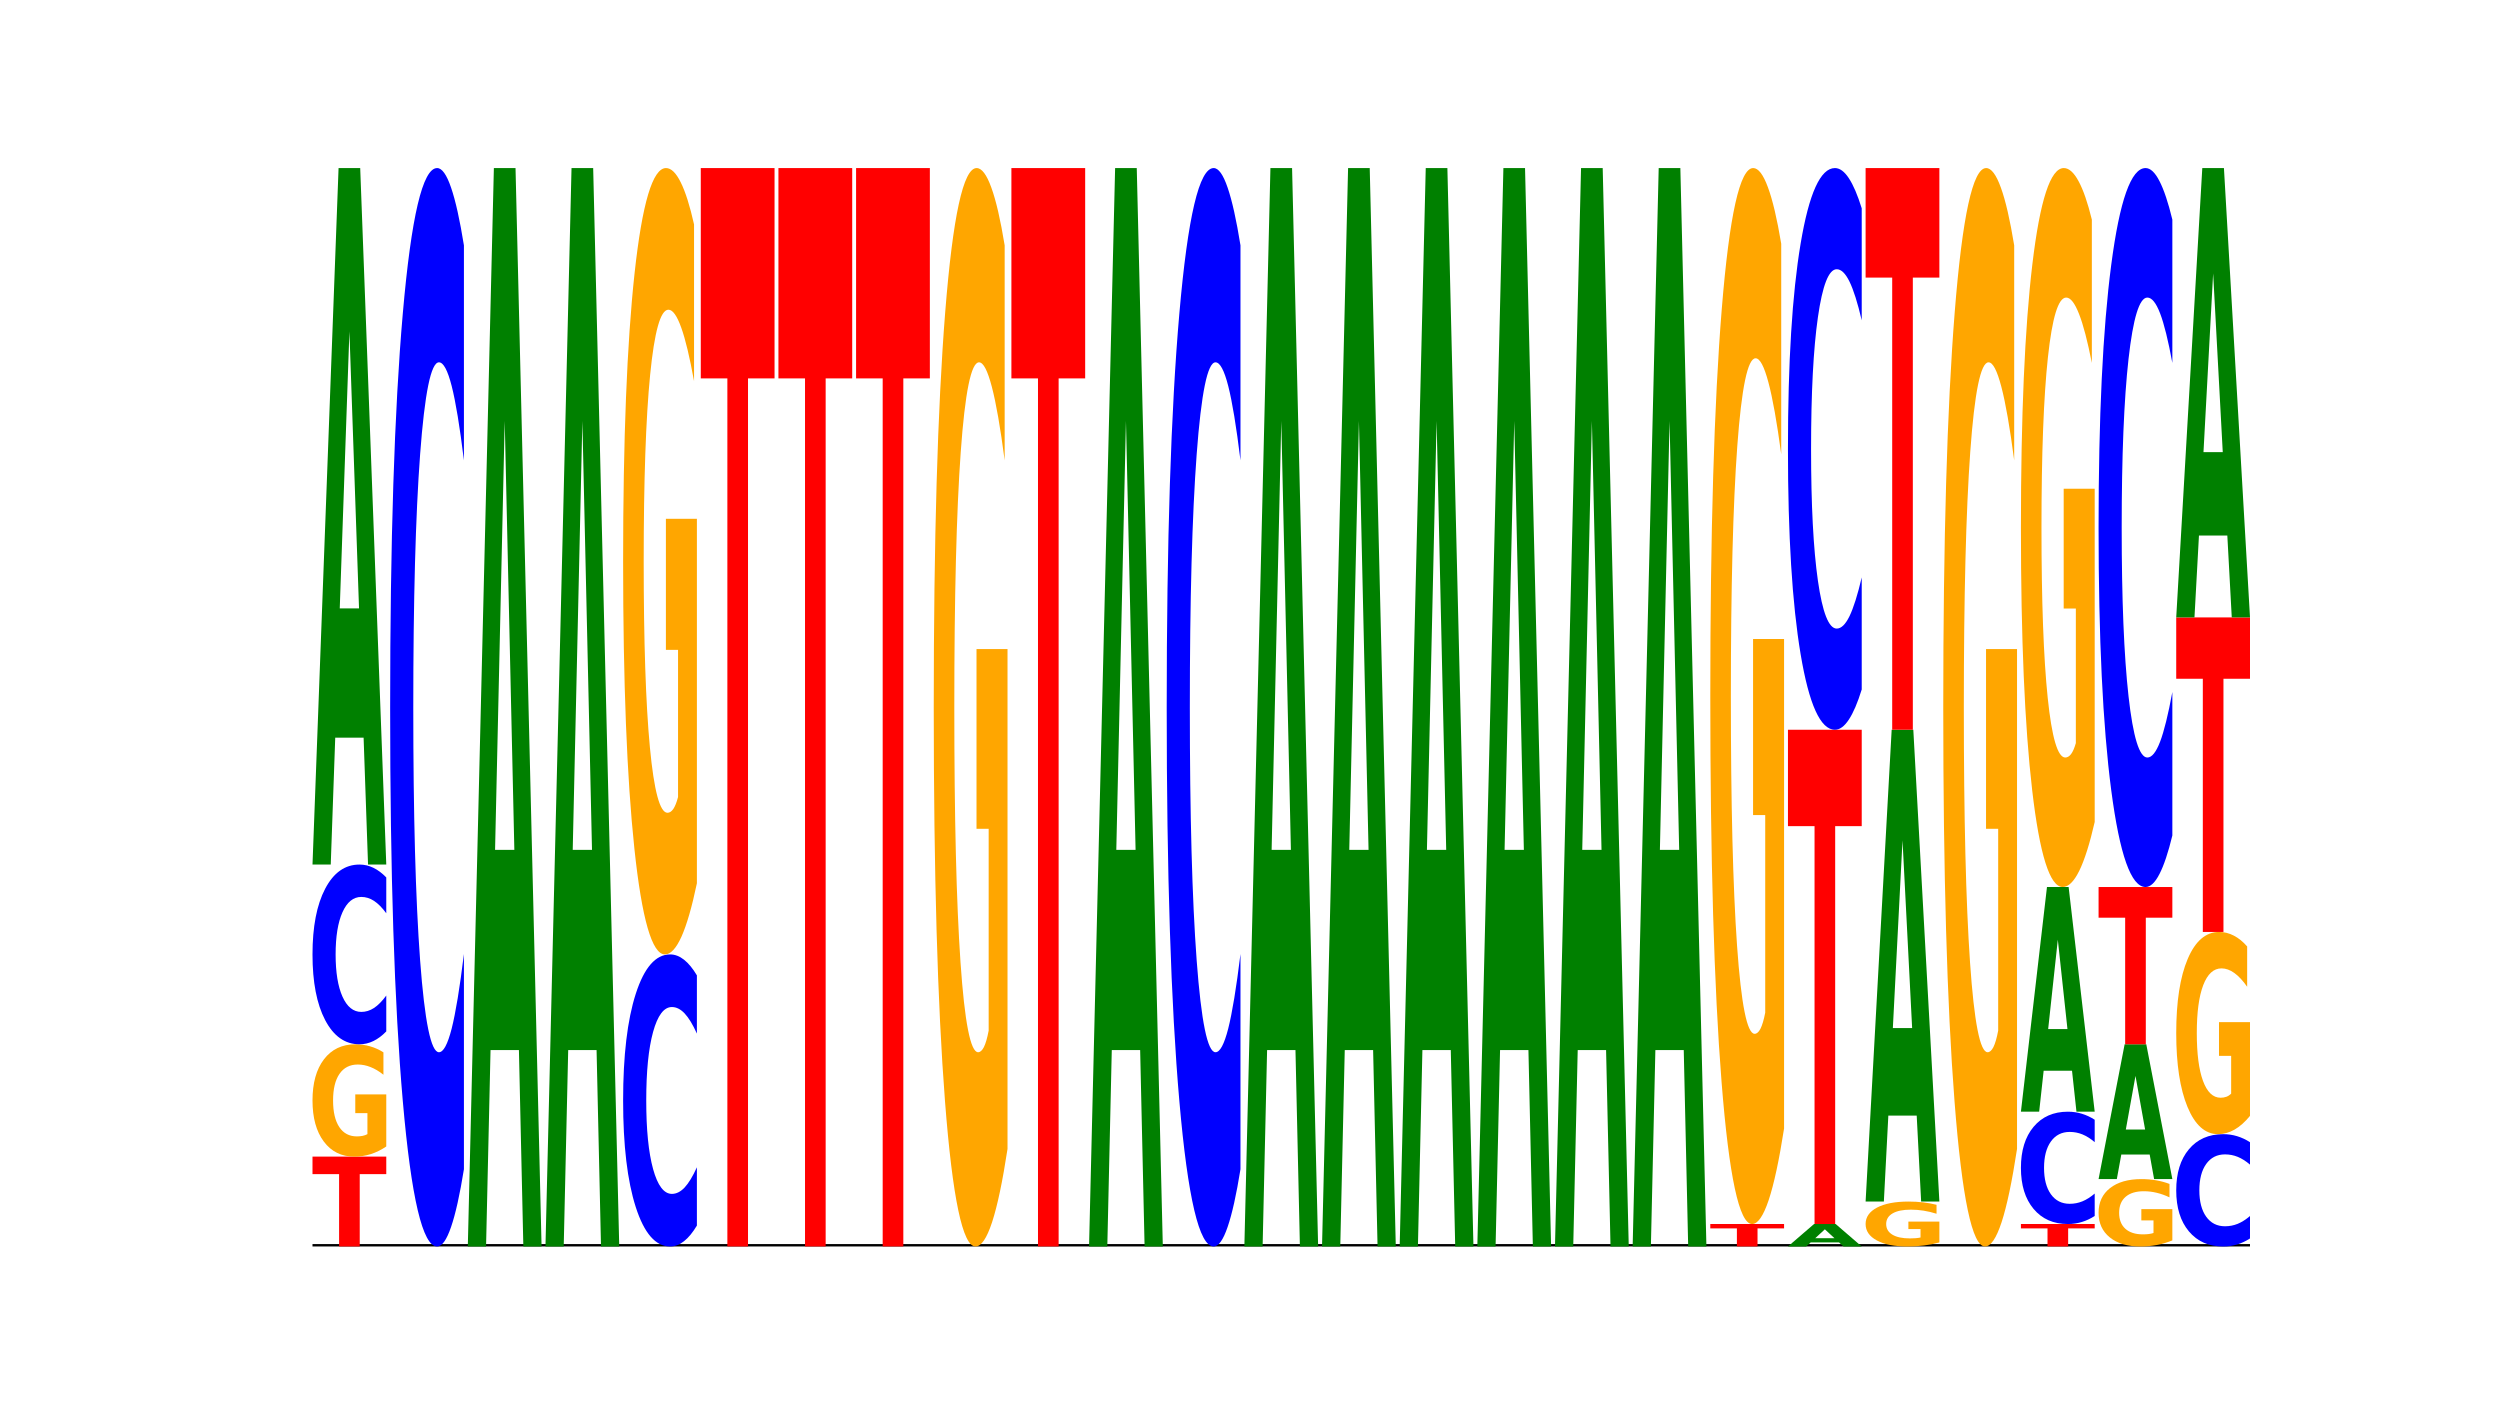 <?xml version="1.0" encoding="utf-8" standalone="no"?>
<!DOCTYPE svg PUBLIC "-//W3C//DTD SVG 1.1//EN"
  "http://www.w3.org/Graphics/SVG/1.1/DTD/svg11.dtd">
<svg xmlns:xlink="http://www.w3.org/1999/xlink" width="257.04pt" height="144pt" viewBox="0 0 257.04 144" xmlns="http://www.w3.org/2000/svg" version="1.1">
 <defs>
  <style type="text/css">*{stroke-linejoin: round; stroke-linecap: butt}</style>
 </defs>
 <g id="figure_1">
  <g id="patch_1">
   <path d="M 0 144 
L 257.04 144 
L 257.04 0 
L 0 0 
z
" style="fill: #ffffff"/>
  </g>
  <g id="axes_1">
   <g id="line2d_1">
    <path d="M 32.13 128.16 
L 231.336 128.16 
" clip-path="url(#pb40fbdfa5d)" style="fill: none; stroke: #000000; stroke-width: 0.5; stroke-linecap: square"/>
   </g>
   <g id="patch_2">
    <path d="M 32.13 118.92 
L 39.715 118.92 
L 39.715 120.722 
L 36.986 120.722 
L 36.986 128.16 
L 34.864 128.16 
L 34.864 120.722 
L 32.13 120.722 
L 32.13 118.92 
z
" clip-path="url(#pb40fbdfa5d)" style="fill: #ff0000"/>
   </g>
   <g id="patch_3">
    <path d="M 39.715 117.875 
Q 38.95 118.397 38.127 118.66 
Q 37.305 118.92 36.427 118.92 
Q 34.445 118.92 33.288 117.364 
Q 32.13 115.809 32.13 113.149 
Q 32.13 110.457 33.308 108.914 
Q 34.488 107.37 36.54 107.37 
Q 37.33 107.37 38.054 107.58 
Q 38.78 107.788 39.423 108.198 
L 39.423 110.5 
Q 38.76 109.973 38.103 109.713 
Q 37.447 109.45 36.788 109.45 
Q 35.567 109.45 34.906 110.41 
Q 34.245 111.366 34.245 113.149 
Q 34.245 114.914 34.882 115.878 
Q 35.52 116.84 36.693 116.84 
Q 37.012 116.84 37.286 116.785 
Q 37.56 116.727 37.777 116.608 
L 37.777 114.446 
L 36.528 114.446 
L 36.528 112.521 
L 39.715 112.521 
L 39.715 117.875 
z
" clip-path="url(#pb40fbdfa5d)" style="fill: #ffa600"/>
   </g>
   <g id="patch_4">
    <path d="M 39.715 106.045 
Q 39.081 106.702 38.394 107.034 
Q 37.708 107.37 36.961 107.37 
Q 34.733 107.37 33.431 104.881 
Q 32.13 102.392 32.13 98.136 
Q 32.13 93.864 33.431 91.379 
Q 34.733 88.89 36.961 88.89 
Q 37.708 88.89 38.394 89.226 
Q 39.081 89.558 39.715 90.215 
L 39.715 93.898 
Q 39.075 93.028 38.454 92.623 
Q 37.833 92.219 37.147 92.219 
Q 35.916 92.219 35.211 93.795 
Q 34.507 95.368 34.507 98.136 
Q 34.507 100.892 35.211 102.468 
Q 35.916 104.041 37.147 104.041 
Q 37.833 104.041 38.454 103.637 
Q 39.075 103.228 39.715 102.358 
L 39.715 106.045 
z
" clip-path="url(#pb40fbdfa5d)" style="fill: #0000ff"/>
   </g>
   <g id="patch_5">
    <path d="M 37.384 75.845 
L 34.467 75.845 
L 34.006 88.89 
L 32.13 88.89 
L 34.81 17.28 
L 37.035 17.28 
L 39.715 88.89 
L 37.84 88.89 
L 37.384 75.845 
z
M 34.932 62.554 
L 36.914 62.554 
L 35.925 34.07 
L 34.932 62.554 
z
" clip-path="url(#pb40fbdfa5d)" style="fill: #008000"/>
   </g>
   <g id="patch_6">
    <path d="M 47.699 120.212 
Q 47.065 124.152 46.379 126.144 
Q 45.693 128.16 44.945 128.16 
Q 42.717 128.16 41.416 113.226 
Q 40.114 98.293 40.114 72.754 
Q 40.114 47.124 41.416 32.214 
Q 42.717 17.28 44.945 17.28 
Q 45.693 17.28 46.379 19.296 
Q 47.065 21.288 47.699 25.228 
L 47.699 47.331 
Q 47.059 42.108 46.438 39.68 
Q 45.817 37.253 45.131 37.253 
Q 43.9 37.253 43.195 46.712 
Q 42.492 56.149 42.492 72.754 
Q 42.492 89.291 43.195 98.751 
Q 43.9 108.187 45.131 108.187 
Q 45.817 108.187 46.438 105.76 
Q 47.059 103.309 47.699 98.087 
L 47.699 120.212 
z
" clip-path="url(#pb40fbdfa5d)" style="fill: #0000ff"/>
   </g>
   <g id="patch_7">
    <path d="M 53.353 107.961 
L 50.435 107.961 
L 49.975 128.16 
L 48.098 128.16 
L 50.778 17.28 
L 53.004 17.28 
L 55.683 128.16 
L 53.808 128.16 
L 53.353 107.961 
z
M 50.901 87.382 
L 52.883 87.382 
L 51.893 43.277 
L 50.901 87.382 
z
" clip-path="url(#pb40fbdfa5d)" style="fill: #008000"/>
   </g>
   <g id="patch_8">
    <path d="M 61.337 107.961 
L 58.42 107.961 
L 57.959 128.16 
L 56.083 128.16 
L 58.762 17.28 
L 60.988 17.28 
L 63.668 128.16 
L 61.793 128.16 
L 61.337 107.961 
z
M 58.885 87.382 
L 60.867 87.382 
L 59.877 43.277 
L 58.885 87.382 
z
" clip-path="url(#pb40fbdfa5d)" style="fill: #008000"/>
   </g>
   <g id="patch_9">
    <path d="M 71.652 126.007 
Q 71.017 127.074 70.331 127.614 
Q 69.645 128.16 68.898 128.16 
Q 66.67 128.16 65.368 124.115 
Q 64.067 120.071 64.067 113.154 
Q 64.067 106.213 65.368 102.175 
Q 66.67 98.13 68.898 98.13 
Q 69.645 98.13 70.331 98.676 
Q 71.017 99.216 71.652 100.283 
L 71.652 106.269 
Q 71.012 104.854 70.391 104.197 
Q 69.769 103.539 69.083 103.539 
Q 67.853 103.539 67.147 106.101 
Q 66.444 108.657 66.444 113.154 
Q 66.444 117.633 67.147 120.195 
Q 67.853 122.751 69.083 122.751 
Q 69.769 122.751 70.391 122.093 
Q 71.012 121.429 71.652 120.015 
L 71.652 126.007 
z
" clip-path="url(#pb40fbdfa5d)" style="fill: #0000ff"/>
   </g>
   <g id="patch_10">
    <path d="M 71.652 90.815 
Q 70.887 94.472 70.064 96.31 
Q 69.241 98.13 68.364 98.13 
Q 66.382 98.13 65.224 87.241 
Q 64.067 76.352 64.067 57.73 
Q 64.067 38.891 65.245 28.086 
Q 66.425 17.28 68.476 17.28 
Q 69.267 17.28 69.991 18.75 
Q 70.717 20.203 71.359 23.075 
L 71.359 39.192 
Q 70.696 35.501 70.04 33.68 
Q 69.384 31.843 68.725 31.843 
Q 67.504 31.843 66.843 38.557 
Q 66.182 45.254 66.182 57.73 
Q 66.182 70.089 66.819 76.836 
Q 67.456 83.567 68.629 83.567 
Q 68.949 83.567 69.223 83.183 
Q 69.496 82.782 69.714 81.947 
L 69.714 66.815 
L 68.465 66.815 
L 68.465 53.338 
L 71.652 53.338 
L 71.652 90.815 
z
" clip-path="url(#pb40fbdfa5d)" style="fill: #ffa600"/>
   </g>
   <g id="patch_11">
    <path d="M 72.051 17.28 
L 79.636 17.28 
L 79.636 38.905 
L 76.907 38.905 
L 76.907 128.16 
L 74.785 128.16 
L 74.785 38.905 
L 72.051 38.905 
L 72.051 17.28 
z
" clip-path="url(#pb40fbdfa5d)" style="fill: #ff0000"/>
   </g>
   <g id="patch_12">
    <path d="M 80.035 17.28 
L 87.62 17.28 
L 87.62 38.905 
L 84.891 38.905 
L 84.891 128.16 
L 82.769 128.16 
L 82.769 38.905 
L 80.035 38.905 
L 80.035 17.28 
z
" clip-path="url(#pb40fbdfa5d)" style="fill: #ff0000"/>
   </g>
   <g id="patch_13">
    <path d="M 88.019 17.28 
L 95.604 17.28 
L 95.604 38.905 
L 92.876 38.905 
L 92.876 128.16 
L 90.754 128.16 
L 90.754 38.905 
L 88.019 38.905 
L 88.019 17.28 
z
" clip-path="url(#pb40fbdfa5d)" style="fill: #ff0000"/>
   </g>
   <g id="patch_14">
    <path d="M 103.589 118.128 
Q 102.824 123.144 102.001 125.663 
Q 101.178 128.16 100.301 128.16 
Q 98.319 128.16 97.161 113.226 
Q 96.004 98.293 96.004 72.754 
Q 96.004 46.918 97.182 32.099 
Q 98.361 17.28 100.413 17.28 
Q 101.204 17.28 101.928 19.296 
Q 102.654 21.288 103.296 25.228 
L 103.296 47.331 
Q 102.633 42.269 101.977 39.772 
Q 101.321 37.253 100.661 37.253 
Q 99.441 37.253 98.78 46.46 
Q 98.118 55.645 98.118 72.754 
Q 98.118 89.704 98.756 98.957 
Q 99.393 108.187 100.566 108.187 
Q 100.886 108.187 101.159 107.661 
Q 101.433 107.111 101.651 105.966 
L 101.651 85.214 
L 100.401 85.214 
L 100.401 66.731 
L 103.589 66.731 
L 103.589 118.128 
z
" clip-path="url(#pb40fbdfa5d)" style="fill: #ffa600"/>
   </g>
   <g id="patch_15">
    <path d="M 103.988 17.28 
L 111.573 17.28 
L 111.573 38.905 
L 108.844 38.905 
L 108.844 128.16 
L 106.722 128.16 
L 106.722 38.905 
L 103.988 38.905 
L 103.988 17.28 
z
" clip-path="url(#pb40fbdfa5d)" style="fill: #ff0000"/>
   </g>
   <g id="patch_16">
    <path d="M 117.226 107.961 
L 114.309 107.961 
L 113.849 128.16 
L 111.972 128.16 
L 114.652 17.28 
L 116.877 17.28 
L 119.557 128.16 
L 117.682 128.16 
L 117.226 107.961 
z
M 114.774 87.382 
L 116.756 87.382 
L 115.767 43.277 
L 114.774 87.382 
z
" clip-path="url(#pb40fbdfa5d)" style="fill: #008000"/>
   </g>
   <g id="patch_17">
    <path d="M 127.541 120.212 
Q 126.907 124.152 126.221 126.144 
Q 125.535 128.16 124.787 128.16 
Q 122.559 128.16 121.258 113.226 
Q 119.956 98.293 119.956 72.754 
Q 119.956 47.124 121.258 32.214 
Q 122.559 17.28 124.787 17.28 
Q 125.535 17.28 126.221 19.296 
Q 126.907 21.288 127.541 25.228 
L 127.541 47.331 
Q 126.901 42.108 126.28 39.68 
Q 125.659 37.253 124.973 37.253 
Q 123.742 37.253 123.037 46.712 
Q 122.334 56.149 122.334 72.754 
Q 122.334 89.291 123.037 98.751 
Q 123.742 108.187 124.973 108.187 
Q 125.659 108.187 126.28 105.76 
Q 126.901 103.309 127.541 98.087 
L 127.541 120.212 
z
" clip-path="url(#pb40fbdfa5d)" style="fill: #0000ff"/>
   </g>
   <g id="patch_18">
    <path d="M 133.195 107.961 
L 130.278 107.961 
L 129.817 128.16 
L 127.941 128.16 
L 130.62 17.28 
L 132.846 17.28 
L 135.525 128.16 
L 133.651 128.16 
L 133.195 107.961 
z
M 130.743 87.382 
L 132.725 87.382 
L 131.735 43.277 
L 130.743 87.382 
z
" clip-path="url(#pb40fbdfa5d)" style="fill: #008000"/>
   </g>
   <g id="patch_19">
    <path d="M 141.179 107.961 
L 138.262 107.961 
L 137.801 128.16 
L 135.925 128.16 
L 138.605 17.28 
L 140.83 17.28 
L 143.51 128.16 
L 141.635 128.16 
L 141.179 107.961 
z
M 138.727 87.382 
L 140.709 87.382 
L 139.72 43.277 
L 138.727 87.382 
z
" clip-path="url(#pb40fbdfa5d)" style="fill: #008000"/>
   </g>
   <g id="patch_20">
    <path d="M 149.163 107.961 
L 146.246 107.961 
L 145.785 128.16 
L 143.909 128.16 
L 146.589 17.28 
L 148.814 17.28 
L 151.494 128.16 
L 149.619 128.16 
L 149.163 107.961 
z
M 146.711 87.382 
L 148.693 87.382 
L 147.704 43.277 
L 146.711 87.382 
z
" clip-path="url(#pb40fbdfa5d)" style="fill: #008000"/>
   </g>
   <g id="patch_21">
    <path d="M 157.147 107.961 
L 154.23 107.961 
L 153.77 128.16 
L 151.893 128.16 
L 154.573 17.28 
L 156.798 17.28 
L 159.478 128.16 
L 157.603 128.16 
L 157.147 107.961 
z
M 154.695 87.382 
L 156.677 87.382 
L 155.688 43.277 
L 154.695 87.382 
z
" clip-path="url(#pb40fbdfa5d)" style="fill: #008000"/>
   </g>
   <g id="patch_22">
    <path d="M 165.131 107.961 
L 162.214 107.961 
L 161.754 128.16 
L 159.877 128.16 
L 162.557 17.28 
L 164.783 17.28 
L 167.462 128.16 
L 165.587 128.16 
L 165.131 107.961 
z
M 162.68 87.382 
L 164.662 87.382 
L 163.672 43.277 
L 162.68 87.382 
z
" clip-path="url(#pb40fbdfa5d)" style="fill: #008000"/>
   </g>
   <g id="patch_23">
    <path d="M 173.116 107.961 
L 170.199 107.961 
L 169.738 128.16 
L 167.862 128.16 
L 170.541 17.28 
L 172.767 17.28 
L 175.447 128.16 
L 173.572 128.16 
L 173.116 107.961 
z
M 170.664 87.382 
L 172.646 87.382 
L 171.656 43.277 
L 170.664 87.382 
z
" clip-path="url(#pb40fbdfa5d)" style="fill: #008000"/>
   </g>
   <g id="patch_24">
    <path d="M 175.846 125.85 
L 183.431 125.85 
L 183.431 126.301 
L 180.702 126.301 
L 180.702 128.16 
L 178.58 128.16 
L 178.58 126.301 
L 175.846 126.301 
L 175.846 125.85 
z
" clip-path="url(#pb40fbdfa5d)" style="fill: #ff0000"/>
   </g>
   <g id="patch_25">
    <path d="M 183.431 116.027 
Q 182.666 120.938 181.843 123.405 
Q 181.02 125.85 180.143 125.85 
Q 178.161 125.85 177.003 111.227 
Q 175.846 96.605 175.846 71.599 
Q 175.846 46.301 177.024 31.79 
Q 178.204 17.28 180.255 17.28 
Q 181.046 17.28 181.77 19.254 
Q 182.496 21.205 183.138 25.062 
L 183.138 46.704 
Q 182.475 41.748 181.819 39.303 
Q 181.163 36.837 180.504 36.837 
Q 179.283 36.837 178.622 45.852 
Q 177.96 54.846 177.96 71.599 
Q 177.96 88.195 178.598 97.255 
Q 179.235 106.293 180.408 106.293 
Q 180.728 106.293 181.002 105.778 
Q 181.275 105.239 181.493 104.118 
L 181.493 83.799 
L 180.243 83.799 
L 180.243 65.7 
L 183.431 65.7 
L 183.431 116.027 
z
" clip-path="url(#pb40fbdfa5d)" style="fill: #ffa600"/>
   </g>
   <g id="patch_26">
    <path d="M 189.084 127.739 
L 186.167 127.739 
L 185.706 128.16 
L 183.83 128.16 
L 186.51 125.85 
L 188.735 125.85 
L 191.415 128.16 
L 189.54 128.16 
L 189.084 127.739 
z
M 186.632 127.31 
L 188.614 127.31 
L 187.625 126.392 
L 186.632 127.31 
z
" clip-path="url(#pb40fbdfa5d)" style="fill: #008000"/>
   </g>
   <g id="patch_27">
    <path d="M 183.83 75.03 
L 191.415 75.03 
L 191.415 84.941 
L 188.686 84.941 
L 188.686 125.85 
L 186.564 125.85 
L 186.564 84.941 
L 183.83 84.941 
L 183.83 75.03 
z
" clip-path="url(#pb40fbdfa5d)" style="fill: #ff0000"/>
   </g>
   <g id="patch_28">
    <path d="M 191.415 70.891 
Q 190.78 72.942 190.094 73.98 
Q 189.408 75.03 188.661 75.03 
Q 186.433 75.03 185.131 67.252 
Q 183.83 59.474 183.83 46.173 
Q 183.83 32.824 185.131 25.058 
Q 186.433 17.28 188.661 17.28 
Q 189.408 17.28 190.094 18.33 
Q 190.78 19.368 191.415 21.419 
L 191.415 32.931 
Q 190.775 30.211 190.154 28.947 
Q 189.533 27.682 188.846 27.682 
Q 187.616 27.682 186.911 32.609 
Q 186.207 37.524 186.207 46.173 
Q 186.207 54.786 186.911 59.713 
Q 187.616 64.628 188.846 64.628 
Q 189.533 64.628 190.154 63.363 
Q 190.775 62.087 191.415 59.367 
L 191.415 70.891 
z
" clip-path="url(#pb40fbdfa5d)" style="fill: #0000ff"/>
   </g>
   <g id="patch_29">
    <path d="M 199.399 127.742 
Q 198.634 127.951 197.811 128.056 
Q 196.989 128.16 196.112 128.16 
Q 194.129 128.16 192.972 127.538 
Q 191.814 126.916 191.814 125.851 
Q 191.814 124.775 192.992 124.157 
Q 194.172 123.54 196.224 123.54 
Q 197.014 123.54 197.738 123.624 
Q 198.464 123.707 199.107 123.871 
L 199.107 124.792 
Q 198.444 124.581 197.788 124.477 
Q 197.131 124.372 196.472 124.372 
Q 195.251 124.372 194.59 124.756 
Q 193.929 125.139 193.929 125.851 
Q 193.929 126.558 194.566 126.943 
Q 195.204 127.328 196.377 127.328 
Q 196.696 127.328 196.97 127.306 
Q 197.244 127.283 197.461 127.235 
L 197.461 126.371 
L 196.212 126.371 
L 196.212 125.6 
L 199.399 125.6 
L 199.399 127.742 
z
" clip-path="url(#pb40fbdfa5d)" style="fill: #ffa600"/>
   </g>
   <g id="patch_30">
    <path d="M 197.068 114.703 
L 194.151 114.703 
L 193.691 123.54 
L 191.814 123.54 
L 194.494 75.03 
L 196.719 75.03 
L 199.399 123.54 
L 197.524 123.54 
L 197.068 114.703 
z
M 194.616 105.7 
L 196.598 105.7 
L 195.609 86.404 
L 194.616 105.7 
z
" clip-path="url(#pb40fbdfa5d)" style="fill: #008000"/>
   </g>
   <g id="patch_31">
    <path d="M 191.814 17.28 
L 199.399 17.28 
L 199.399 28.543 
L 196.67 28.543 
L 196.67 75.03 
L 194.548 75.03 
L 194.548 28.543 
L 191.814 28.543 
L 191.814 17.28 
z
" clip-path="url(#pb40fbdfa5d)" style="fill: #ff0000"/>
   </g>
   <g id="patch_32">
    <path d="M 207.383 118.128 
Q 206.618 123.144 205.796 125.663 
Q 204.973 128.16 204.096 128.16 
Q 202.114 128.16 200.956 113.226 
Q 199.798 98.293 199.798 72.754 
Q 199.798 46.918 200.976 32.099 
Q 202.156 17.28 204.208 17.28 
Q 204.998 17.28 205.723 19.296 
Q 206.448 21.288 207.091 25.228 
L 207.091 47.331 
Q 206.428 42.269 205.772 39.772 
Q 205.116 37.253 204.456 37.253 
Q 203.236 37.253 202.574 46.46 
Q 201.913 55.645 201.913 72.754 
Q 201.913 89.704 202.551 98.957 
Q 203.188 108.187 204.361 108.187 
Q 204.681 108.187 204.954 107.661 
Q 205.228 107.111 205.445 105.966 
L 205.445 85.214 
L 204.196 85.214 
L 204.196 66.731 
L 207.383 66.731 
L 207.383 118.128 
z
" clip-path="url(#pb40fbdfa5d)" style="fill: #ffa600"/>
   </g>
   <g id="patch_33">
    <path d="M 207.783 125.85 
L 215.368 125.85 
L 215.368 126.301 
L 212.639 126.301 
L 212.639 128.16 
L 210.517 128.16 
L 210.517 126.301 
L 207.783 126.301 
L 207.783 125.85 
z
" clip-path="url(#pb40fbdfa5d)" style="fill: #ff0000"/>
   </g>
   <g id="patch_34">
    <path d="M 215.368 125.022 
Q 214.733 125.432 214.047 125.64 
Q 213.361 125.85 212.614 125.85 
Q 210.385 125.85 209.084 124.294 
Q 207.783 122.739 207.783 120.079 
Q 207.783 117.409 209.084 115.856 
Q 210.385 114.3 212.614 114.3 
Q 213.361 114.3 214.047 114.51 
Q 214.733 114.718 215.368 115.128 
L 215.368 117.43 
Q 214.727 116.886 214.106 116.633 
Q 213.485 116.38 212.799 116.38 
Q 211.568 116.38 210.863 117.366 
Q 210.16 118.349 210.16 120.079 
Q 210.16 121.801 210.863 122.787 
Q 211.568 123.77 212.799 123.77 
Q 213.485 123.77 214.106 123.517 
Q 214.727 123.261 215.368 122.717 
L 215.368 125.022 
z
" clip-path="url(#pb40fbdfa5d)" style="fill: #0000ff"/>
   </g>
   <g id="patch_35">
    <path d="M 213.037 110.092 
L 210.12 110.092 
L 209.659 114.3 
L 207.783 114.3 
L 210.462 91.2 
L 212.688 91.2 
L 215.368 114.3 
L 213.493 114.3 
L 213.037 110.092 
z
M 210.585 105.805 
L 212.567 105.805 
L 211.577 96.616 
L 210.585 105.805 
z
" clip-path="url(#pb40fbdfa5d)" style="fill: #008000"/>
   </g>
   <g id="patch_36">
    <path d="M 215.368 84.512 
Q 214.603 87.856 213.78 89.536 
Q 212.957 91.2 212.08 91.2 
Q 210.098 91.2 208.94 81.244 
Q 207.783 71.288 207.783 54.263 
Q 207.783 37.039 208.961 27.159 
Q 210.14 17.28 212.192 17.28 
Q 212.983 17.28 213.707 18.624 
Q 214.433 19.952 215.075 22.579 
L 215.075 37.314 
Q 214.412 33.939 213.756 32.275 
Q 213.1 30.595 212.44 30.595 
Q 211.22 30.595 210.559 36.733 
Q 209.897 42.857 209.897 54.263 
Q 209.897 65.562 210.535 71.731 
Q 211.172 77.885 212.345 77.885 
Q 212.665 77.885 212.938 77.534 
Q 213.212 77.167 213.43 76.404 
L 213.43 62.57 
L 212.18 62.57 
L 212.18 50.247 
L 215.368 50.247 
L 215.368 84.512 
z
" clip-path="url(#pb40fbdfa5d)" style="fill: #ffa600"/>
   </g>
   <g id="patch_37">
    <path d="M 223.352 127.533 
Q 222.587 127.846 221.764 128.004 
Q 220.941 128.16 220.064 128.16 
Q 218.082 128.16 216.924 127.227 
Q 215.767 126.293 215.767 124.697 
Q 215.767 123.082 216.945 122.156 
Q 218.125 121.23 220.176 121.23 
Q 220.967 121.23 221.691 121.356 
Q 222.417 121.481 223.059 121.727 
L 223.059 123.108 
Q 222.396 122.792 221.74 122.636 
Q 221.084 122.478 220.425 122.478 
Q 219.204 122.478 218.543 123.054 
Q 217.881 123.628 217.881 124.697 
Q 217.881 125.756 218.519 126.335 
Q 219.156 126.912 220.329 126.912 
Q 220.649 126.912 220.923 126.879 
Q 221.196 126.844 221.414 126.773 
L 221.414 125.476 
L 220.164 125.476 
L 220.164 124.321 
L 223.352 124.321 
L 223.352 127.533 
z
" clip-path="url(#pb40fbdfa5d)" style="fill: #ffa600"/>
   </g>
   <g id="patch_38">
    <path d="M 221.021 118.705 
L 218.104 118.705 
L 217.643 121.23 
L 215.767 121.23 
L 218.447 107.37 
L 220.672 107.37 
L 223.352 121.23 
L 221.477 121.23 
L 221.021 118.705 
z
M 218.569 116.133 
L 220.551 116.133 
L 219.562 110.62 
L 218.569 116.133 
z
" clip-path="url(#pb40fbdfa5d)" style="fill: #008000"/>
   </g>
   <g id="patch_39">
    <path d="M 215.767 91.2 
L 223.352 91.2 
L 223.352 94.354 
L 220.623 94.354 
L 220.623 107.37 
L 218.501 107.37 
L 218.501 94.354 
L 215.767 94.354 
L 215.767 91.2 
z
" clip-path="url(#pb40fbdfa5d)" style="fill: #ff0000"/>
   </g>
   <g id="patch_40">
    <path d="M 223.352 85.901 
Q 222.717 88.528 222.031 89.856 
Q 221.345 91.2 220.598 91.2 
Q 218.37 91.2 217.068 81.244 
Q 215.767 71.288 215.767 54.263 
Q 215.767 37.176 217.068 27.236 
Q 218.37 17.28 220.598 17.28 
Q 221.345 17.28 222.031 18.624 
Q 222.717 19.952 223.352 22.579 
L 223.352 37.314 
Q 222.712 33.832 222.09 32.214 
Q 221.469 30.595 220.783 30.595 
Q 219.553 30.595 218.847 36.901 
Q 218.144 43.192 218.144 54.263 
Q 218.144 65.288 218.847 71.594 
Q 219.553 77.885 220.783 77.885 
Q 221.469 77.885 222.09 76.266 
Q 222.712 74.633 223.352 71.151 
L 223.352 85.901 
z
" clip-path="url(#pb40fbdfa5d)" style="fill: #0000ff"/>
   </g>
   <g id="patch_41">
    <path d="M 231.336 127.332 
Q 230.702 127.742 230.015 127.95 
Q 229.329 128.16 228.582 128.16 
Q 226.354 128.16 225.052 126.604 
Q 223.751 125.049 223.751 122.389 
Q 223.751 119.719 225.052 118.166 
Q 226.354 116.61 228.582 116.61 
Q 229.329 116.61 230.015 116.82 
Q 230.702 117.028 231.336 117.438 
L 231.336 119.74 
Q 230.696 119.196 230.075 118.943 
Q 229.454 118.69 228.768 118.69 
Q 227.537 118.69 226.832 119.676 
Q 226.128 120.659 226.128 122.389 
Q 226.128 124.111 226.832 125.097 
Q 227.537 126.08 228.768 126.08 
Q 229.454 126.08 230.075 125.827 
Q 230.696 125.571 231.336 125.027 
L 231.336 127.332 
z
" clip-path="url(#pb40fbdfa5d)" style="fill: #0000ff"/>
   </g>
   <g id="patch_42">
    <path d="M 231.336 114.729 
Q 230.571 115.669 229.748 116.142 
Q 228.926 116.61 228.048 116.61 
Q 226.066 116.61 224.909 113.81 
Q 223.751 111.01 223.751 106.221 
Q 223.751 101.377 224.929 98.599 
Q 226.109 95.82 228.161 95.82 
Q 228.951 95.82 229.675 96.198 
Q 230.401 96.572 231.044 97.31 
L 231.044 101.454 
Q 230.381 100.505 229.724 100.037 
Q 229.068 99.565 228.409 99.565 
Q 227.188 99.565 226.527 101.291 
Q 225.866 103.013 225.866 106.221 
Q 225.866 109.399 226.503 111.134 
Q 227.141 112.865 228.314 112.865 
Q 228.633 112.865 228.907 112.766 
Q 229.181 112.663 229.398 112.449 
L 229.398 108.558 
L 228.149 108.558 
L 228.149 105.092 
L 231.336 105.092 
L 231.336 114.729 
z
" clip-path="url(#pb40fbdfa5d)" style="fill: #ffa600"/>
   </g>
   <g id="patch_43">
    <path d="M 223.751 63.48 
L 231.336 63.48 
L 231.336 69.787 
L 228.607 69.787 
L 228.607 95.82 
L 226.485 95.82 
L 226.485 69.787 
L 223.751 69.787 
L 223.751 63.48 
z
" clip-path="url(#pb40fbdfa5d)" style="fill: #ff0000"/>
   </g>
   <g id="patch_44">
    <path d="M 229.005 55.064 
L 226.088 55.064 
L 225.627 63.48 
L 223.751 63.48 
L 226.431 17.28 
L 228.656 17.28 
L 231.336 63.48 
L 229.461 63.48 
L 229.005 55.064 
z
M 226.553 46.489 
L 228.535 46.489 
L 227.546 28.112 
L 226.553 46.489 
z
" clip-path="url(#pb40fbdfa5d)" style="fill: #008000"/>
   </g>
  </g>
 </g>
 <defs>
  <clipPath id="pb40fbdfa5d">
   <rect x="32.13" y="17.28" width="199.206" height="110.88"/>
  </clipPath>
 </defs>
</svg>
